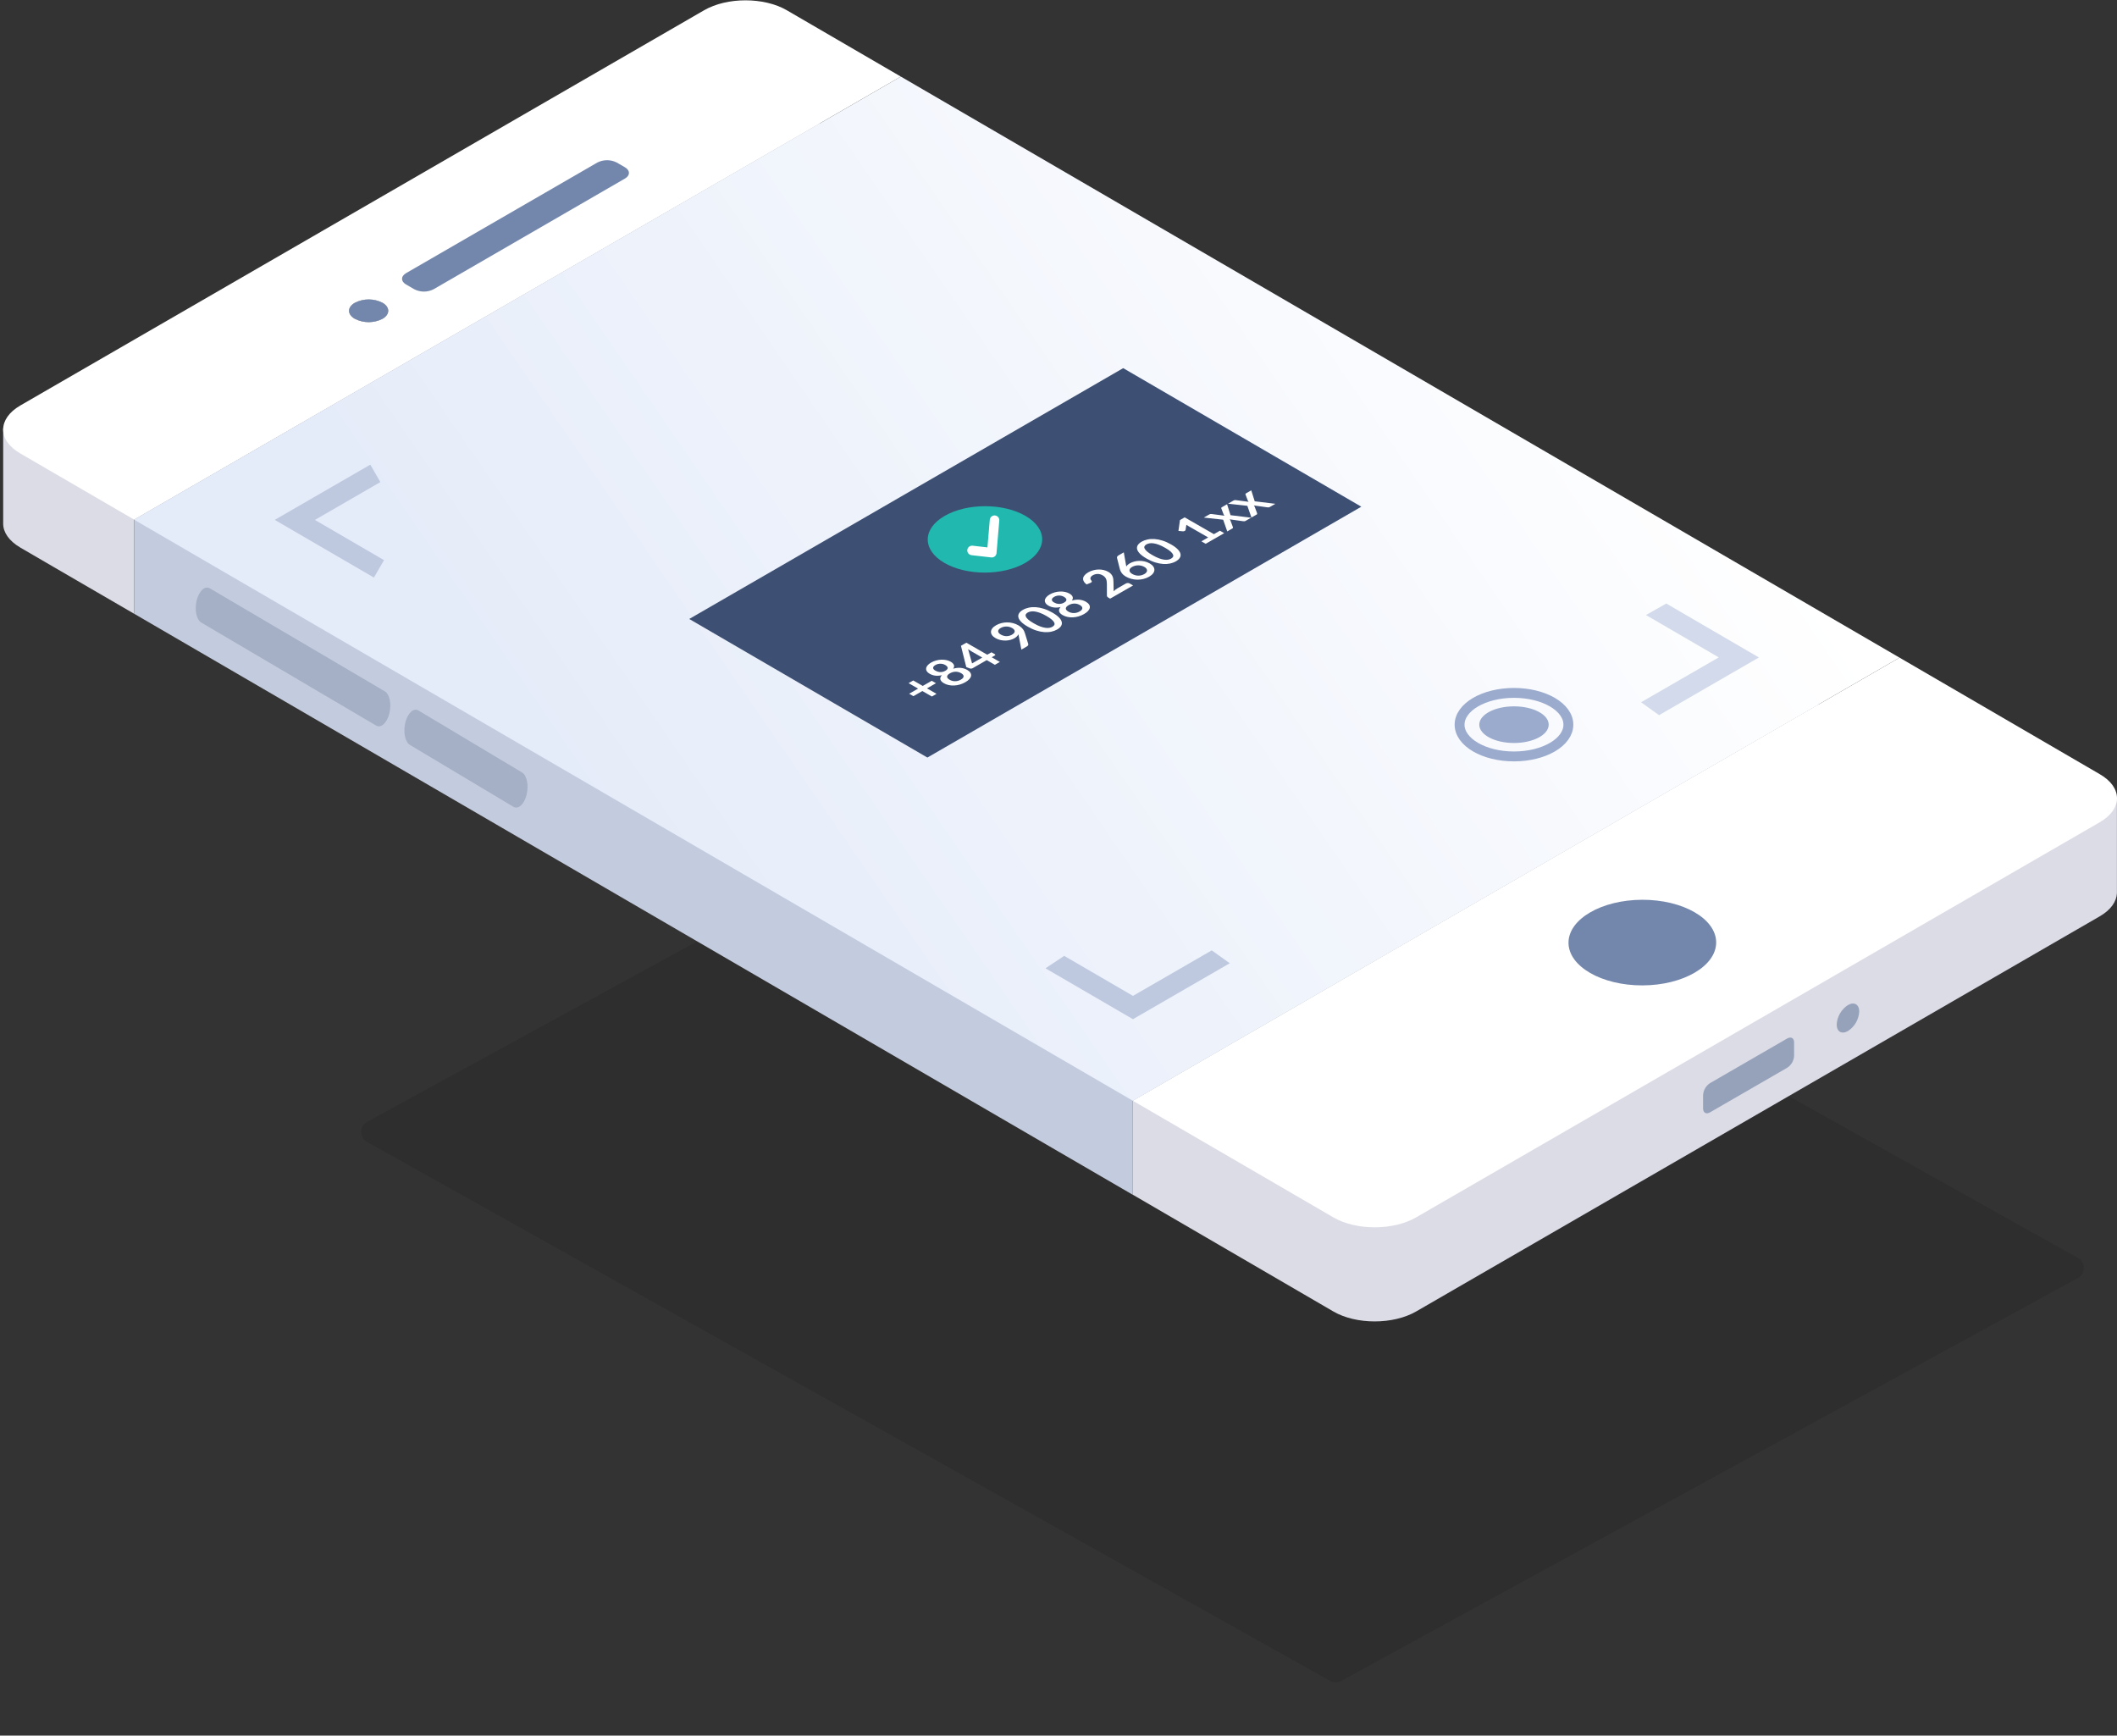 <svg width="555" height="455" viewBox="0 0 555 455" fill="none" xmlns="http://www.w3.org/2000/svg">
<rect x="0" y="0" width="555" height="455" fill="#333333" stroke="none"/>
<path opacity="0.1" d="M292.273 188.491C291.371 187.986 290.274 187.981 289.368 188.476L96.249 294.099C94.18 295.231 94.166 298.198 96.224 299.349L348.714 440.643C349.615 441.148 350.712 441.153 351.618 440.657L544.744 335.035C546.813 333.903 546.828 330.936 544.769 329.785L292.273 188.491Z" fill="black"/>
<path d="M214.891 32.367L35.159 136.231V160.892L275.714 300.855L296.985 313.224V288.563L476.723 184.699L214.891 32.367Z" fill="url(#paint0_linear)"/>
<path d="M206.273 27.349C200.303 23.878 190.604 23.878 184.593 27.349L20.398 122.258L0.833 112.291V137.279C0.833 139.527 2.324 141.776 5.284 143.525L13.881 148.53L35.152 160.892V136.21L214.898 32.367L206.273 27.349Z" fill="url(#paint1_linear)"/>
<path d="M535.668 218.994L476.737 184.699L296.985 288.563V313.203L349.565 343.812C355.534 347.283 365.24 347.283 371.251 343.812L550.477 240.219C553.389 238.539 554.886 236.346 554.983 234.139V234.076C554.99 233.966 554.99 233.854 554.983 233.743V208.992L535.668 218.994Z" fill="url(#paint2_linear)"/>
<path d="M550.532 202.981L497.994 172.407L296.985 288.563L349.565 319.144C355.534 322.615 365.24 322.615 371.251 319.144L550.477 215.558C556.488 212.081 556.509 206.452 550.532 202.981Z" fill="white"/>
<path d="M206.273 2.688C200.304 -0.783 190.604 -0.783 184.593 2.688L5.361 106.281C-0.65 109.751 -0.678 115.38 5.291 118.858L35.152 136.21L236.161 20.075L206.273 2.688Z" fill="white"/>
<path d="M236.161 20.075L35.159 136.231L296.985 288.563L497.994 172.407L236.161 20.075Z" fill="url(#paint3_linear)"/>
<path d="M297.019 267.184L274.099 253.851L278.986 250.582L297.026 261.076L317.673 249.145L322.394 252.518L297.019 267.184Z" fill="#BEC9E0"/>
<g opacity="0.81">
<path opacity="0.81" d="M434.945 187.482L430.231 184.102L450.593 172.337L431.506 161.232L436.838 158.219L461.124 172.358L434.945 187.482Z" fill="#BEC9E0"/>
</g>
<path d="M98.027 151.41L72.022 136.286L97.084 121.807L99.719 126.381L82.56 136.3L100.676 146.843L98.027 151.41Z" fill="#BEC9E0"/>
<path d="M156.611 42.605C157.398 42.206 158.267 41.998 159.149 41.998C160.031 41.998 160.9 42.206 161.686 42.605L163.85 43.861C165.236 44.68 165.236 45.999 163.85 46.804L113.682 75.824C112.896 76.229 112.025 76.441 111.141 76.441C110.257 76.441 109.386 76.229 108.6 75.824L106.437 74.568C105.051 73.755 105.051 72.437 106.437 71.618L156.611 42.605Z" fill="#7387AC"/>
<path d="M93.043 79.371C94.164 78.801 95.404 78.504 96.662 78.504C97.919 78.504 99.159 78.801 100.281 79.371C102.277 80.537 102.277 82.418 100.281 83.577C99.158 84.152 97.916 84.451 96.655 84.451C95.394 84.451 94.151 84.152 93.029 83.577C90.997 82.418 90.997 80.537 93.043 79.371Z" fill="#BABABA"/>
<path d="M93.043 79.371C94.164 78.801 95.404 78.504 96.662 78.504C97.919 78.504 99.159 78.801 100.281 79.371C102.277 80.537 102.277 82.418 100.281 83.577C99.158 84.152 97.916 84.451 96.655 84.451C95.394 84.451 94.151 84.152 93.029 83.577C90.997 82.418 90.997 80.537 93.043 79.371Z" fill="#BABABA"/>
<path d="M93.043 79.371C94.164 78.801 95.404 78.504 96.662 78.504C97.919 78.504 99.159 78.801 100.281 79.371C102.277 80.537 102.277 82.418 100.281 83.577C99.158 84.152 97.916 84.451 96.655 84.451C95.394 84.451 94.151 84.152 93.029 83.577C90.997 82.418 90.997 80.537 93.043 79.371Z" fill="#7387AC"/>
<path d="M430.592 258.325C441.282 258.295 449.935 253.246 449.917 247.048C449.9 240.849 441.219 235.849 430.529 235.879C419.838 235.909 411.186 240.958 411.203 247.156C411.221 253.354 419.901 258.355 430.592 258.325Z" fill="#7387AC"/>
<path d="M55.043 154.256L100.863 181.222C102.153 181.985 102.686 184.609 102.062 187.087C101.432 189.565 99.879 190.96 98.596 190.203L52.776 163.21C51.486 162.453 50.952 159.83 51.576 157.345C52.207 154.867 53.76 153.472 55.043 154.256Z" fill="#A5AFC5"/>
<path d="M109.751 186.288L136.866 202.509C138.149 203.294 138.669 205.938 138.031 208.416C137.4 210.901 135.847 212.268 134.565 211.484L107.45 195.27C106.174 194.486 105.647 191.799 106.285 189.356C106.909 186.878 108.469 185.49 109.751 186.288Z" fill="#A5AFC5"/>
<path d="M468.529 272.251C469.541 271.668 470.352 272.126 470.352 273.292V276.763C470.322 277.394 470.142 278.009 469.828 278.557C469.513 279.105 469.072 279.57 468.542 279.914L448.305 291.609C447.307 292.185 446.482 291.727 446.482 290.568V287.097C446.517 286.467 446.699 285.854 447.015 285.308C447.33 284.762 447.77 284.298 448.298 283.953L468.529 272.251Z" fill="#96A2BA"/>
<path d="M484.461 263.485C486.09 262.541 487.421 263.298 487.421 265.179C487.368 266.201 487.074 267.196 486.563 268.083C486.052 268.969 485.339 269.722 484.481 270.28C482.838 271.231 481.521 270.467 481.514 268.593C481.566 267.569 481.86 266.572 482.373 265.684C482.885 264.796 483.601 264.042 484.461 263.485Z" fill="#96A2BA"/>
<g style="mix-blend-mode:overlay" opacity="0.76">
<g style="mix-blend-mode:overlay" opacity="0.76">
<path d="M309.658 129.553C313.589 126.901 317.638 124.438 321.708 122.029C323.746 120.828 325.791 119.642 327.864 118.489C329.937 117.337 332.024 116.206 334.104 115.123C332.135 116.449 330.145 117.726 328.135 118.975C326.124 120.225 324.093 121.439 322.061 122.647C317.992 125.041 313.88 127.387 309.658 129.553Z" fill="white"/>
</g>
</g>
<path d="M406.014 189.974C406.014 192.625 401.937 194.777 396.91 194.777C391.884 194.777 387.814 192.625 387.814 189.974C387.814 187.322 391.884 185.171 396.91 185.171C401.937 185.171 406.014 187.322 406.014 189.974Z" fill="#9AABCE"/>
<path d="M396.91 198.302C404.787 198.302 411.172 194.573 411.172 189.974C411.172 185.374 404.787 181.645 396.91 181.645C389.034 181.645 382.649 185.374 382.649 189.974C382.649 194.573 389.034 198.302 396.91 198.302Z" stroke="#9AABCE" stroke-width="2.59" stroke-miterlimit="10"/>
<path d="M294.462 96.512L180.693 162.266L243.126 198.595L356.886 132.833L294.462 96.512Z" fill="url(#paint4_linear)"/>
<path d="M247.643 135.253C253.526 131.853 263.026 131.853 268.865 135.253C274.704 138.652 274.669 144.162 268.795 147.562C262.92 150.962 253.42 150.953 247.581 147.562C241.741 144.171 241.768 138.643 247.643 135.253Z" fill="#21B8AF"/>
<path d="M260.731 136.375L260.007 144.891L254.837 144.299" stroke="white" stroke-width="2.5" stroke-linecap="round" stroke-linejoin="round"/>
<g clip-path="url(#clip0)">
<path d="M245.379 179.106L243.024 180.458L245.525 181.894L244.304 182.595L241.804 181.158L239.46 182.504L238.349 181.865L240.693 180.52L238.204 179.091L239.424 178.39L241.913 179.82L244.269 178.468L245.379 179.106ZM251.906 178.168C252.153 178.027 252.335 177.883 252.452 177.736C252.566 177.587 252.622 177.441 252.622 177.297C252.626 177.151 252.574 177.009 252.465 176.872C252.355 176.735 252.2 176.608 251.997 176.492C251.516 176.215 251.018 176.083 250.504 176.094C249.99 176.106 249.498 176.246 249.029 176.516C248.559 176.785 248.315 177.067 248.294 177.363C248.274 177.658 248.505 177.944 248.986 178.22C249.188 178.336 249.409 178.426 249.648 178.489C249.887 178.552 250.131 178.583 250.382 178.583C250.637 178.581 250.894 178.547 251.153 178.482C251.408 178.415 251.659 178.31 251.906 178.168ZM245.235 174.336C245.013 174.464 244.855 174.594 244.762 174.727C244.669 174.859 244.626 174.991 244.634 175.121C244.642 175.246 244.695 175.367 244.792 175.483C244.893 175.597 245.027 175.702 245.193 175.797C245.367 175.897 245.557 175.983 245.763 176.055C245.969 176.122 246.188 176.164 246.419 176.181C246.645 176.195 246.88 176.176 247.123 176.125C247.366 176.074 247.608 175.979 247.851 175.839C248.094 175.7 248.26 175.56 248.349 175.421C248.438 175.282 248.471 175.147 248.446 175.017C248.418 174.884 248.343 174.76 248.222 174.644C248.1 174.523 247.953 174.412 247.779 174.312C247.613 174.217 247.429 174.142 247.226 174.086C247.024 174.03 246.814 174 246.595 173.995C246.372 173.988 246.146 174.011 245.915 174.065C245.684 174.118 245.458 174.209 245.235 174.336ZM249.885 175.306C250.593 175.099 251.255 175.026 251.87 175.087C252.481 175.145 253.046 175.323 253.564 175.62C253.952 175.844 254.229 176.089 254.395 176.356C254.565 176.621 254.628 176.894 254.583 177.175C254.539 177.456 254.389 177.74 254.134 178.026C253.883 178.309 253.531 178.581 253.077 178.841C252.624 179.101 252.149 179.305 251.651 179.451C251.157 179.595 250.665 179.68 250.176 179.705C249.686 179.731 249.209 179.696 248.743 179.601C248.282 179.503 247.857 179.343 247.468 179.119C246.95 178.822 246.641 178.498 246.54 178.147C246.435 177.793 246.562 177.414 246.922 177.007C246.319 177.149 245.747 177.187 245.204 177.122C244.666 177.054 244.166 176.888 243.705 176.623C243.373 176.432 243.131 176.216 242.977 175.975C242.827 175.73 242.768 175.478 242.801 175.218C242.829 174.955 242.953 174.694 243.171 174.434C243.39 174.169 243.702 173.92 244.106 173.688C244.511 173.456 244.942 173.278 245.399 173.155C245.857 173.027 246.314 172.955 246.771 172.939C247.224 172.92 247.662 172.955 248.082 173.044C248.507 173.13 248.886 173.268 249.217 173.459C249.679 173.724 249.966 174.012 250.079 174.323C250.197 174.632 250.132 174.96 249.885 175.306ZM257.517 172.382L254.646 170.733C254.375 170.577 254.093 170.395 253.802 170.185L254.846 173.915L257.517 172.382ZM259.927 170.999L260.795 171.497C260.876 171.544 260.92 171.599 260.928 171.664C260.932 171.727 260.886 171.786 260.789 171.842L259.987 172.302L262.13 173.533L260.825 174.282L258.682 173.052L254.979 175.177C254.878 175.235 254.758 175.269 254.621 175.278C254.479 175.285 254.352 175.268 254.238 175.226L253.322 174.881L251.926 169.303L253.347 168.488L258.822 171.633L259.927 170.999ZM262.359 166.347C262.848 166.628 263.348 166.771 263.858 166.776C264.368 166.776 264.855 166.643 265.321 166.375C265.564 166.236 265.742 166.09 265.855 165.936C265.968 165.783 266.023 165.631 266.019 165.48C266.015 165.329 265.954 165.182 265.837 165.04C265.724 164.896 265.562 164.764 265.351 164.643C265.113 164.506 264.864 164.405 264.605 164.34C264.342 164.272 264.079 164.24 263.816 164.242C263.553 164.244 263.294 164.279 263.039 164.346C262.788 164.411 262.553 164.507 262.334 164.632C262.108 164.762 261.942 164.902 261.837 165.05C261.727 165.197 261.675 165.345 261.679 165.496C261.683 165.647 261.743 165.796 261.861 165.943C261.974 166.087 262.14 166.222 262.359 166.347ZM267.087 166.776C267.071 166.688 267.053 166.603 267.033 166.522C267.012 166.441 266.99 166.36 266.966 166.281C266.893 166.472 266.77 166.657 266.596 166.836C266.417 167.012 266.195 167.177 265.928 167.331C265.624 167.505 265.274 167.645 264.878 167.752C264.481 167.859 264.064 167.917 263.627 167.926C263.186 167.933 262.739 167.888 262.285 167.79C261.832 167.688 261.395 167.516 260.974 167.274C260.582 167.049 260.286 166.795 260.088 166.514C259.89 166.233 259.793 165.942 259.797 165.643C259.801 165.343 259.912 165.044 260.131 164.747C260.35 164.449 260.681 164.173 261.127 163.917C261.576 163.659 262.049 163.469 262.547 163.346C263.049 163.22 263.553 163.159 264.059 163.161C264.569 163.161 265.068 163.225 265.558 163.353C266.052 163.479 266.511 163.664 266.936 163.908C267.207 164.063 267.44 164.225 267.634 164.392C267.832 164.557 268.002 164.729 268.144 164.908C268.281 165.085 268.397 165.27 268.49 165.462C268.583 165.655 268.66 165.855 268.72 166.062L269.576 168.861C269.604 168.957 269.584 169.064 269.515 169.182C269.442 169.298 269.319 169.406 269.145 169.506L267.767 170.297L267.087 166.776ZM275.891 160.593C276.656 161.033 277.239 161.463 277.639 161.883C278.04 162.299 278.278 162.697 278.355 163.076C278.436 163.452 278.369 163.806 278.155 164.139C277.94 164.466 277.604 164.761 277.147 165.024C276.69 165.286 276.176 165.479 275.605 165.602C275.034 165.721 274.421 165.757 273.766 165.71C273.11 165.664 272.42 165.525 271.696 165.295C270.967 165.063 270.221 164.727 269.456 164.287C268.687 163.846 268.102 163.417 267.702 163.001C267.301 162.585 267.061 162.189 266.98 161.812C266.899 161.436 266.964 161.085 267.174 160.759C267.385 160.429 267.718 160.133 268.176 159.871C268.633 159.608 269.149 159.416 269.724 159.296C270.298 159.17 270.914 159.131 271.569 159.177C272.229 159.222 272.921 159.359 273.645 159.589C274.374 159.817 275.122 160.152 275.891 160.593ZM274.343 161.482C273.708 161.117 273.135 160.842 272.625 160.656C272.115 160.47 271.658 160.351 271.253 160.3C270.853 160.246 270.503 160.25 270.203 160.31C269.9 160.368 269.639 160.46 269.42 160.585C269.206 160.709 269.048 160.857 268.947 161.032C268.845 161.201 268.841 161.401 268.934 161.631C269.027 161.861 269.236 162.123 269.559 162.415C269.887 162.706 270.369 163.034 271.004 163.399C271.639 163.764 272.21 164.04 272.716 164.229C273.226 164.415 273.681 164.534 274.082 164.588C274.482 164.641 274.832 164.64 275.132 164.584C275.431 164.524 275.688 164.432 275.903 164.309C276.121 164.184 276.283 164.035 276.388 163.863C276.49 163.689 276.494 163.487 276.401 163.257C276.312 163.024 276.105 162.761 275.782 162.469C275.458 162.176 274.978 161.847 274.343 161.482ZM283.031 160.301C283.278 160.159 283.46 160.015 283.577 159.869C283.69 159.72 283.747 159.574 283.747 159.43C283.751 159.283 283.699 159.141 283.589 159.004C283.48 158.867 283.324 158.74 283.122 158.624C282.64 158.348 282.143 158.215 281.629 158.227C281.115 158.238 280.623 158.379 280.154 158.648C279.684 158.918 279.439 159.2 279.419 159.495C279.399 159.79 279.629 160.076 280.111 160.353C280.313 160.469 280.534 160.558 280.773 160.621C281.011 160.684 281.256 160.715 281.507 160.715C281.762 160.713 282.019 160.68 282.278 160.614C282.533 160.547 282.784 160.443 283.031 160.301ZM276.36 156.469C276.137 156.597 275.98 156.727 275.886 156.859C275.793 156.992 275.751 157.123 275.759 157.253C275.767 157.379 275.82 157.5 275.917 157.616C276.018 157.73 276.151 157.834 276.317 157.93C276.491 158.03 276.681 158.116 276.888 158.188C277.094 158.255 277.313 158.297 277.543 158.313C277.77 158.327 278.005 158.309 278.248 158.258C278.49 158.206 278.733 158.111 278.976 157.972C279.219 157.832 279.385 157.693 279.474 157.554C279.563 157.414 279.595 157.279 279.571 157.149C279.543 157.017 279.468 156.892 279.347 156.776C279.225 156.655 279.077 156.545 278.903 156.445C278.738 156.35 278.553 156.274 278.351 156.218C278.149 156.163 277.938 156.132 277.72 156.128C277.497 156.121 277.271 156.144 277.04 156.197C276.809 156.251 276.583 156.341 276.36 156.469ZM281.01 157.439C281.718 157.232 282.38 157.159 282.995 157.219C283.606 157.278 284.17 157.455 284.688 157.753C285.077 157.976 285.354 158.221 285.52 158.489C285.69 158.754 285.752 159.027 285.708 159.308C285.663 159.589 285.514 159.872 285.259 160.158C285.008 160.442 284.656 160.714 284.202 160.974C283.749 161.234 283.273 161.437 282.776 161.584C282.282 161.728 281.79 161.812 281.3 161.838C280.811 161.863 280.333 161.828 279.868 161.733C279.407 161.635 278.982 161.475 278.593 161.252C278.075 160.954 277.766 160.63 277.665 160.279C277.559 159.926 277.687 159.546 278.047 159.139C277.444 159.281 276.872 159.319 276.329 159.254C275.791 159.187 275.291 159.021 274.83 158.756C274.498 158.565 274.255 158.349 274.102 158.107C273.952 157.863 273.893 157.611 273.926 157.351C273.954 157.088 274.077 156.827 274.296 156.566C274.515 156.301 274.826 156.053 275.231 155.821C275.636 155.588 276.067 155.41 276.524 155.287C276.981 155.16 277.439 155.088 277.896 155.071C278.349 155.053 278.786 155.088 279.207 155.176C279.632 155.262 280.01 155.401 280.342 155.591C280.804 155.856 281.091 156.144 281.204 156.456C281.321 156.765 281.257 157.092 281.01 157.439ZM295.139 152.981C295.301 152.888 295.475 152.841 295.661 152.841C295.847 152.837 296.015 152.877 296.165 152.963L297.063 153.479L291.041 156.936L290.543 156.651C290.442 156.592 290.357 156.52 290.288 156.434C290.219 156.344 290.187 156.246 290.191 156.142L290.186 153.078C290.182 152.82 290.163 152.581 290.131 152.363C290.103 152.142 290.046 151.94 289.961 151.756C289.876 151.573 289.761 151.404 289.615 151.251C289.47 151.093 289.281 150.948 289.051 150.815C288.84 150.694 288.626 150.606 288.407 150.55C288.185 150.492 287.962 150.464 287.74 150.466C287.521 150.466 287.307 150.496 287.096 150.557C286.886 150.613 286.683 150.696 286.489 150.808C286.311 150.91 286.171 151.02 286.07 151.139C285.969 151.253 285.906 151.37 285.882 151.491C285.854 151.609 285.86 151.727 285.9 151.843C285.94 151.959 286.013 152.071 286.119 152.178C286.236 152.324 286.27 152.446 286.222 152.544C286.173 152.641 286.029 152.74 285.791 152.84L284.862 153.213C284.502 152.936 284.251 152.657 284.109 152.376C283.964 152.092 283.915 151.816 283.964 151.546C284.012 151.272 284.152 151.008 284.383 150.755C284.613 150.497 284.923 150.257 285.311 150.034C285.716 149.801 286.147 149.624 286.605 149.501C287.058 149.375 287.513 149.307 287.97 149.295C288.428 149.284 288.877 149.328 289.318 149.428C289.759 149.528 290.168 149.686 290.544 149.902C290.868 150.088 291.119 150.288 291.297 150.502C291.479 150.713 291.614 150.937 291.703 151.174C291.796 151.409 291.853 151.656 291.873 151.913C291.893 152.171 291.908 152.438 291.916 152.712L291.958 155.009C292.091 154.867 292.237 154.735 292.395 154.612C292.553 154.484 292.717 154.371 292.887 154.274L295.139 152.981ZM295.201 148.128L295.274 148.518C295.359 148.372 295.476 148.23 295.626 148.093C295.776 147.951 295.964 147.815 296.191 147.685C296.523 147.495 296.899 147.341 297.32 147.225C297.745 147.107 298.188 147.043 298.649 147.034C299.107 147.022 299.572 147.069 300.046 147.173C300.519 147.278 300.974 147.456 301.411 147.707C301.82 147.942 302.13 148.205 302.34 148.498C302.546 148.789 302.647 149.089 302.643 149.398C302.639 149.707 302.522 150.016 302.291 150.325C302.064 150.632 301.72 150.917 301.259 151.182C300.79 151.452 300.294 151.65 299.772 151.778C299.25 151.906 298.724 151.968 298.193 151.966C297.659 151.961 297.133 151.892 296.615 151.757C296.097 151.617 295.608 151.415 295.146 151.15C294.733 150.913 294.394 150.622 294.127 150.278C293.859 149.93 293.667 149.52 293.55 149.048L292.834 146.231C292.81 146.134 292.832 146.025 292.901 145.907C292.974 145.786 293.101 145.673 293.283 145.569L294.619 144.802L295.201 148.128ZM300.003 150.495C300.241 150.358 300.419 150.21 300.537 150.049C300.658 149.887 300.717 149.723 300.713 149.558C300.713 149.39 300.656 149.228 300.543 149.07C300.426 148.909 300.252 148.763 300.021 148.63C299.77 148.486 299.507 148.379 299.232 148.31C298.953 148.238 298.673 148.203 298.394 148.205C298.111 148.205 297.834 148.241 297.563 148.313C297.291 148.385 297.036 148.489 296.798 148.626C296.559 148.764 296.383 148.911 296.27 149.069C296.156 149.227 296.104 149.387 296.112 149.55C296.116 149.71 296.178 149.87 296.3 150.028C296.417 150.183 296.589 150.326 296.816 150.457C297.058 150.596 297.313 150.705 297.58 150.784C297.848 150.859 298.117 150.899 298.388 150.906C298.663 150.911 298.938 150.881 299.213 150.816C299.485 150.749 299.748 150.642 300.003 150.495ZM307.016 142.726C307.781 143.165 308.363 143.595 308.764 144.016C309.164 144.432 309.403 144.829 309.48 145.208C309.561 145.585 309.494 145.939 309.28 146.271C309.065 146.599 308.729 146.894 308.272 147.156C307.814 147.419 307.3 147.612 306.73 147.735C306.159 147.853 305.546 147.889 304.89 147.843C304.235 147.796 303.545 147.658 302.821 147.428C302.092 147.195 301.346 146.859 300.581 146.42C299.812 145.978 299.227 145.549 298.827 145.133C298.426 144.717 298.185 144.321 298.104 143.945C298.024 143.568 298.088 143.217 298.299 142.892C298.509 142.562 298.843 142.266 299.301 142.003C299.758 141.741 300.274 141.549 300.849 141.428C301.423 141.303 302.038 141.263 302.694 141.31C303.354 141.354 304.046 141.491 304.77 141.722C305.498 141.949 306.247 142.284 307.016 142.726ZM305.468 143.614C304.832 143.25 304.26 142.974 303.75 142.788C303.24 142.602 302.783 142.484 302.378 142.432C301.977 142.379 301.627 142.382 301.328 142.443C301.024 142.501 300.763 142.592 300.545 142.718C300.33 142.841 300.172 142.99 300.071 143.164C299.97 143.334 299.966 143.534 300.059 143.764C300.152 143.994 300.36 144.255 300.684 144.548C301.012 144.839 301.493 145.166 302.129 145.531C302.764 145.896 303.335 146.173 303.841 146.361C304.35 146.547 304.806 146.667 305.206 146.72C305.607 146.774 305.957 146.773 306.256 146.717C306.556 146.657 306.813 146.565 307.027 146.442C307.246 146.316 307.408 146.168 307.513 145.996C307.614 145.821 307.618 145.619 307.525 145.389C307.436 145.157 307.23 144.894 306.906 144.601C306.583 144.308 306.103 143.979 305.468 143.614ZM319.822 139.125L320.944 139.77L316.088 142.558L314.965 141.913L316.744 140.892L311.627 137.953C311.424 137.836 311.222 137.713 311.02 137.583L310.813 138.915C310.797 138.989 310.761 139.052 310.704 139.103C310.647 139.149 310.58 139.188 310.504 139.218C310.431 139.246 310.356 139.265 310.279 139.277C310.198 139.286 310.127 139.287 310.067 139.281L308.944 139.179L309.345 136.335L310.577 135.627L318.243 140.031L319.822 139.125ZM328.006 135.716L326.561 136.546C326.452 136.609 326.334 136.643 326.209 136.65C326.087 136.655 325.968 136.649 325.851 136.633L322.366 136.144C322.415 136.196 322.455 136.247 322.488 136.298C322.524 136.347 322.553 136.395 322.573 136.444L323.21 138.149C323.234 138.214 323.244 138.283 323.24 138.355C323.232 138.424 323.18 138.487 323.082 138.543L321.741 139.313L320.667 136.242L315.598 135.687L317.043 134.857C317.152 134.795 317.249 134.757 317.334 134.746C317.415 134.732 317.51 134.733 317.62 134.749L321.001 135.193C320.908 135.088 320.835 134.974 320.782 134.851L320.194 133.307C320.133 133.17 320.173 133.06 320.315 132.979L321.693 132.188L322.597 135.057L328.006 135.716ZM334.349 132.075L332.904 132.904C332.795 132.967 332.678 133.002 332.552 133.009C332.431 133.013 332.312 133.008 332.194 132.991L328.71 132.503C328.758 132.554 328.799 132.605 328.831 132.656C328.868 132.705 328.896 132.754 328.916 132.803L329.553 134.507C329.578 134.572 329.588 134.641 329.584 134.713C329.576 134.783 329.523 134.845 329.426 134.901L328.084 135.671L327.01 132.6L321.942 132.045L323.386 131.216C323.496 131.153 323.593 131.116 323.678 131.104C323.759 131.09 323.854 131.092 323.963 131.108L327.344 131.551C327.251 131.446 327.178 131.333 327.126 131.209L326.537 129.665C326.476 129.528 326.517 129.419 326.659 129.337L328.037 128.546L328.941 131.415L334.349 132.075Z" fill="white"/>
</g>
<defs>
<linearGradient id="paint0_linear" x1="237.666" y1="176.071" x2="606.559" y2="-74.058" gradientUnits="userSpaceOnUse">
<stop stop-color="#C3CCDE"/>
<stop offset="1" stop-color="white"/>
</linearGradient>
<linearGradient id="paint1_linear" x1="46071.7" y1="41584.6" x2="123796" y2="-41371.9" gradientUnits="userSpaceOnUse">
<stop stop-color="#DCDCE7"/>
<stop offset="1" stop-color="white"/>
</linearGradient>
<linearGradient id="paint2_linear" x1="125532" y1="113915" x2="217756" y2="14035.6" gradientUnits="userSpaceOnUse">
<stop stop-color="#DCDCE7"/>
<stop offset="1" stop-color="white"/>
</linearGradient>
<linearGradient id="paint3_linear" x1="162.671" y1="225.949" x2="409.598" y2="56.11" gradientUnits="userSpaceOnUse">
<stop stop-color="#E5ECF9"/>
<stop offset="1" stop-color="white"/>
</linearGradient>
<linearGradient id="paint4_linear" x1="52939.9" y1="47212.9" x2="88134.4" y2="47212.9" gradientUnits="userSpaceOnUse">
<stop offset="0.04" stop-color="#3D4F73"/>
<stop offset="0.7" stop-color="#1B2544"/>
</linearGradient>
<clipPath id="clip0">
<rect width="135.138" height="77.781" fill="white" transform="translate(222.499 108.179)"/>
</clipPath>
</defs>
</svg>
